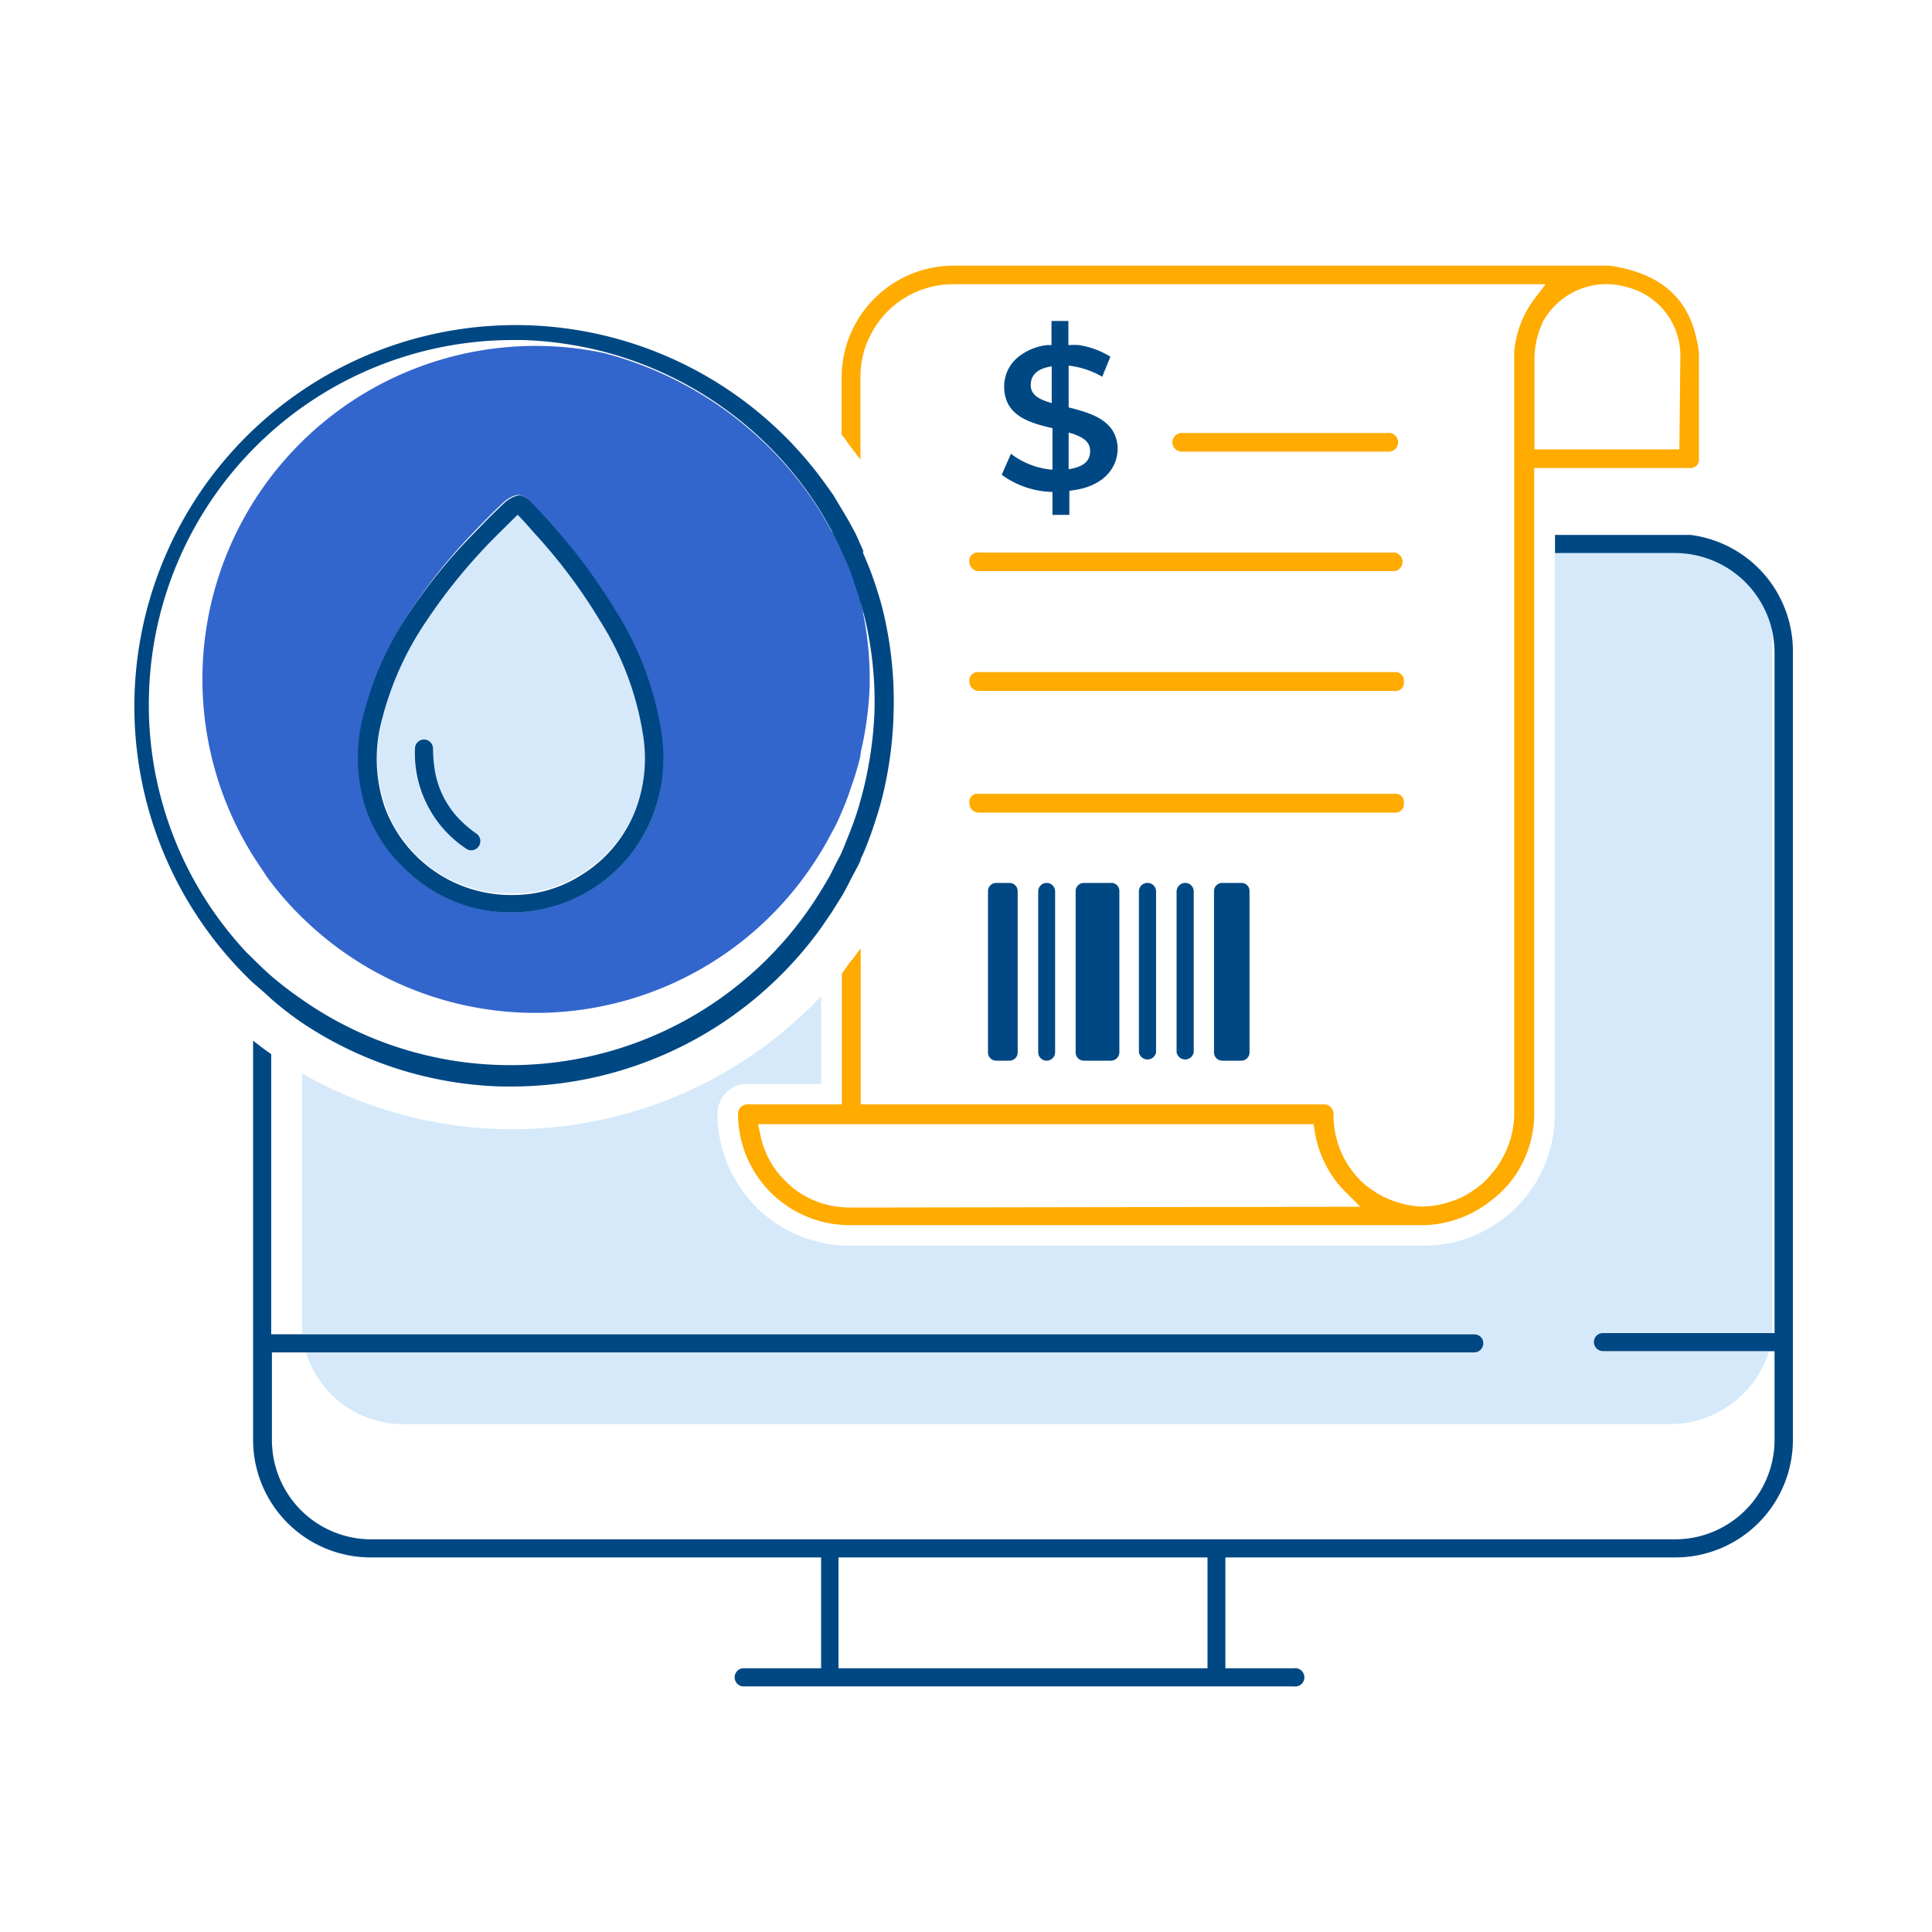 <svg xmlns="http://www.w3.org/2000/svg" viewBox="0 0 80 80"><defs><style>.cls-1{fill:none;}.cls-2{fill:#d5e9fa;}.cls-3{fill:#004884;}.cls-4{fill:#ffab00;}.cls-5{fill:#36c;}</style></defs><g id="SERVICIOS_PUBLICOS" data-name="SERVICIOS PUBLICOS"><rect class="cls-1" x="34.72" y="64.49" width="15.27" height="4.59"/><path class="cls-1" d="M12.52,55V44.45c-.44-.25-.87-.52-1.29-.8V55.2h1.32A1.92,1.92,0,0,1,12.52,55Z"/><path class="cls-1" d="M67.1,12.71a2.17,2.17,0,0,0-2.49,1,3.06,3.06,0,0,0-.27,1.08v3h4.35v-3A2.1,2.1,0,0,0,67.1,12.71Z"/><path class="cls-1" d="M69.11,59H16.81a4.21,4.21,0,0,1-4.15-3H11.23v3.68a4.11,4.11,0,0,0,4.11,4.11h54a4.12,4.12,0,0,0,4.11-4.11V56h-.24A4.31,4.31,0,0,1,69.11,59Z"/><path class="cls-1" d="M73.37,55.2h.12V27a4.71,4.71,0,0,0-.09-.85V55A1.92,1.92,0,0,1,73.37,55.2Z"/><path class="cls-2" d="M69.38,22.84h-5V46.12a5.43,5.43,0,0,1-5.28,5.46H35.17a5.47,5.47,0,0,1-5.46-5.46,1.24,1.24,0,0,1,1.23-1.24H34V41.25a17.58,17.58,0,0,1-21.49,3.2V55a1.92,1.92,0,0,0,0,.22h48.5a.37.37,0,0,1,.37.37.38.38,0,0,1-.37.38H12.66a4.21,4.21,0,0,0,4.15,3h52.3a4.31,4.31,0,0,0,4.14-3H66.39a.38.38,0,0,1-.38-.38.37.37,0,0,1,.38-.37h7a1.92,1.92,0,0,0,0-.22V26.1A4.13,4.13,0,0,0,69.38,22.84Z"/><path class="cls-2" d="M69.11,22.07H64.34v0h5Z"/><path class="cls-3" d="M43.34,36.56a.35.35,0,0,0-.35.35v6.66a.35.35,0,1,0,.7,0V36.91A.35.35,0,0,0,43.34,36.56Z"/><path class="cls-3" d="M46,36.56H44.88a.34.34,0,0,0-.34.34v6.68a.34.34,0,0,0,.34.34H46a.35.35,0,0,0,.35-.34V36.9A.33.33,0,0,0,46,36.56Z"/><path class="cls-3" d="M47.51,36.56a.35.35,0,0,0-.35.35v6.66a.36.36,0,0,0,.71,0V36.91A.35.35,0,0,0,47.51,36.56Z"/><path class="cls-3" d="M49.08,36.56a.36.36,0,0,0-.36.35v6.66a.36.36,0,0,0,.71,0V36.91A.35.35,0,0,0,49.08,36.56Z"/><path class="cls-3" d="M51.4,36.56h-.79a.34.34,0,0,0-.34.34v6.68a.34.34,0,0,0,.34.34h.79a.34.34,0,0,0,.34-.34V36.9A.33.33,0,0,0,51.4,36.56Z"/><path class="cls-3" d="M41.8,36.56h-.55a.34.34,0,0,0-.34.34v6.68a.34.34,0,0,0,.34.34h.55a.34.34,0,0,0,.34-.34V36.9A.34.34,0,0,0,41.8,36.56Z"/><path class="cls-4" d="M70.26,14.09c-.35-1.78-1.56-2.8-3.62-3.09l-.18,0h-27a4.64,4.64,0,0,0-4.61,4.61V18c.14.16.25.34.38.51s.27.35.4.52V15.58a3.91,3.91,0,0,1,.24-1.32c.07-.17.15-.33.23-.49a3.83,3.83,0,0,1,3.36-2H64l-.51.67a4.28,4.28,0,0,0-.79,2.13c0,.08,0,.15,0,.22V46.12a3.77,3.77,0,0,1-.48,1.82,3.24,3.24,0,0,1-.5.71.48.48,0,0,1-.09.11,3.07,3.07,0,0,1-.58.5,3.33,3.33,0,0,1-1,.5,3.7,3.7,0,0,1-1.15.2h-.1a3.71,3.71,0,0,1-1-.2,3.51,3.51,0,0,1-1-.5,3.07,3.07,0,0,1-.58-.5,3.8,3.8,0,0,1-1-2.64.34.34,0,0,0-.12-.27.33.33,0,0,0-.27-.12H35.64V39.27c-.13.18-.26.35-.4.52s-.24.35-.38.52v5.42H30.94a.39.39,0,0,0-.38.39,4.62,4.62,0,0,0,4.61,4.61H59a4.63,4.63,0,0,0,2.72-1,4.39,4.39,0,0,0,1.05-1.1,4.6,4.6,0,0,0,.76-2.54V19.38h6.43a.35.35,0,0,0,.39-.39V14.77A2.5,2.5,0,0,0,70.26,14.09ZM37,50H35.17a3.8,3.8,0,0,1-1.81-.46,3.65,3.65,0,0,1-.86-.66,3.61,3.61,0,0,1-.5-.61,3.86,3.86,0,0,1-.5-1.2l-.11-.52h23l.06.35a4.58,4.58,0,0,0,.79,1.9,3.6,3.6,0,0,0,.39.47l0,0,.5.5.2.2ZM69.54,18.61h-6V14.77a3.68,3.68,0,0,1,.35-1.45,3,3,0,0,1,3.48-1.43,2.92,2.92,0,0,1,2.21,2.88Z"/><path class="cls-4" d="M57.44,18.7a.39.39,0,1,0,0-.77H49a.39.39,0,1,0,0,.77Z"/><path class="cls-4" d="M40.14,23.27a.39.39,0,0,0,.39.38H57.75a.39.39,0,0,0,0-.77H40.53A.34.34,0,0,0,40.14,23.27Z"/><path class="cls-4" d="M40.53,28.61H57.75a.34.34,0,0,0,.38-.39.35.35,0,0,0-.38-.39H40.53a.35.35,0,0,0-.39.39A.39.39,0,0,0,40.53,28.61Z"/><path class="cls-4" d="M40.53,33.65H57.75a.35.35,0,0,0,.38-.39.34.34,0,0,0-.38-.39H40.53a.34.34,0,0,0-.39.39A.39.39,0,0,0,40.53,33.65Z"/><path class="cls-5" d="M35.74,25.39c0-.16-.07-.31-.1-.47l-.09-.37c-.1-.3-.19-.61-.31-.91s-.24-.55-.36-.82l0,0a2.06,2.06,0,0,0-.12-.26c-.07-.15-.14-.28-.21-.42l0,0L34.44,22c-.14-.25-.28-.5-.43-.75a15.08,15.08,0,0,0-9-6.63,13.57,13.57,0,0,0-2.41-.29A13.8,13.8,0,0,0,10.85,36c.12.19.24.37.38.55A13.53,13.53,0,0,0,12.52,38,13.8,13.8,0,0,0,34,35.26c.15-.24.29-.5.43-.76s.21-.39.3-.59l.12-.28a10.09,10.09,0,0,0,.38-1,12,12,0,0,0,.4-1.33c0-.18.07-.37.1-.55a14.46,14.46,0,0,0,.28-2.3A13.82,13.82,0,0,0,35.74,25.39Zm-8.6,8.08a6.3,6.3,0,0,1-5.86,4.3h-.13a6.27,6.27,0,0,1-1.78-.25,6.37,6.37,0,0,1-2.75-1.69,6.24,6.24,0,0,1-1.39-2.23,6.86,6.86,0,0,1-.12-4.08A13.33,13.33,0,0,1,17,25.29a22.2,22.2,0,0,1,2.58-3.22c.4-.42.81-.84,1.26-1.26a1.41,1.41,0,0,1,.45-.28.39.39,0,0,1,.32,0,1.08,1.08,0,0,1,.39.29c.39.4.76.81,1.11,1.22a23.43,23.43,0,0,1,2.34,3.22,13.2,13.2,0,0,1,1.89,5A6.86,6.86,0,0,1,27.14,33.47Z"/><path class="cls-2" d="M26.63,30.38a12.36,12.36,0,0,0-1.79-4.71,22.24,22.24,0,0,0-2.7-3.6c-.21-.24-.41-.47-.64-.71,0,0,0,0-.05-.05l-.06.05-.72.71a23.08,23.08,0,0,0-3,3.63,12.85,12.85,0,0,0-1.82,4,6.21,6.21,0,0,0,.09,3.64A5.48,5.48,0,0,0,21.27,37a5.23,5.23,0,0,0,2.8-.82,5.47,5.47,0,0,0,2.36-3A6.06,6.06,0,0,0,26.63,30.38Zm-6.81,4.67a.38.38,0,0,1-.31.16.33.33,0,0,1-.21-.07A4.75,4.75,0,0,1,17.16,31a.38.38,0,0,1,.38-.38h0a.38.38,0,0,1,.37.38,6,6,0,0,0,.07.87A3.79,3.79,0,0,0,19.07,34a4.58,4.58,0,0,0,.66.55A.38.38,0,0,1,19.82,35.05Z"/><path class="cls-3" d="M70,22.15l-.38,0-.23,0h-5v.75h5a4.13,4.13,0,0,1,4,3.26,4.71,4.71,0,0,1,.09.85V55.2h-7.1a.37.37,0,0,0-.38.37.38.38,0,0,0,.38.38h7.1v3.68a4.12,4.12,0,0,1-4.11,4.11h-54a4.11,4.11,0,0,1-4.11-4.11V56H61.05a.38.38,0,0,0,.37-.38.37.37,0,0,0-.37-.37H11.23V43.65c-.26-.18-.51-.37-.75-.56V59.63a4.87,4.87,0,0,0,4.86,4.86H34v4.59H30.74a.38.38,0,0,0,0,.75H53.57a.38.38,0,1,0,0-.75H50.74V64.49H69.38a4.87,4.87,0,0,0,4.86-4.86V27A4.85,4.85,0,0,0,70,22.15ZM50,69.08H34.72V64.49H50Z"/><path class="cls-3" d="M16.62,35.84a6.37,6.37,0,0,0,2.75,1.69,6.27,6.27,0,0,0,1.78.25h.13a6.3,6.3,0,0,0,5.86-4.3,6.86,6.86,0,0,0,.24-3.2,13.2,13.2,0,0,0-1.89-5,23.43,23.43,0,0,0-2.34-3.22c-.35-.41-.72-.82-1.11-1.22a1.08,1.08,0,0,0-.39-.29.39.39,0,0,0-.32,0,1.41,1.41,0,0,0-.45.28c-.45.42-.86.84-1.26,1.26A22.2,22.2,0,0,0,17,25.29a13.33,13.33,0,0,0-1.93,4.24,6.86,6.86,0,0,0,.12,4.08A6.24,6.24,0,0,0,16.62,35.84Zm-.78-6.13a12.85,12.85,0,0,1,1.82-4,23.08,23.08,0,0,1,3-3.63l.72-.71.06-.05s0,0,.05.05c.23.24.43.47.64.71a22.24,22.24,0,0,1,2.7,3.6,12.36,12.36,0,0,1,1.79,4.71,6.06,6.06,0,0,1-.2,2.85,5.47,5.47,0,0,1-2.36,3,5.23,5.23,0,0,1-2.8.82,5.57,5.57,0,0,1-5.34-3.67A6.21,6.21,0,0,1,15.84,29.71Z"/><path class="cls-3" d="M19.3,35.14a.33.33,0,0,0,.21.07.38.38,0,0,0,.22-.69,4.58,4.58,0,0,1-.66-.55A3.79,3.79,0,0,1,18,31.87a6,6,0,0,1-.07-.87.38.38,0,0,0-.37-.38h0a.38.38,0,0,0-.38.38A4.75,4.75,0,0,0,19.3,35.14Z"/><path class="cls-3" d="M11.23,41.36a13.38,13.38,0,0,0,1.29,1,15.65,15.65,0,0,0,8.26,2.63h.45A15.8,15.8,0,0,0,34,38.42l.43-.63.3-.48.12-.19c.14-.23.26-.47.38-.71s.28-.51.4-.77c0-.09.07-.18.1-.26.12-.27.22-.54.32-.81.16-.44.3-.89.43-1.35A16.16,16.16,0,0,0,37,29.58,15.94,15.94,0,0,0,36.49,25c-.13-.45-.27-.89-.43-1.32-.1-.26-.21-.52-.32-.78,0,0,0-.07,0-.11l-.06-.13c-.09-.2-.17-.39-.26-.58l0,0-.12-.22c-.12-.23-.25-.45-.38-.67l-.12-.2-.3-.5-.43-.6A15.79,15.79,0,1,0,10.48,40.7Q10.84,41,11.23,41.36ZM6.17,28.72A15.08,15.08,0,0,1,21.22,14.08h.43a15.29,15.29,0,0,1,3.34.48,15.08,15.08,0,0,1,9,6.63c.15.25.29.5.43.75l.06.12,0,0c.07.14.14.27.21.42a2.06,2.06,0,0,1,.12.26l0,0c.12.27.25.54.36.82s.21.61.31.91l.09.25c0,.12.07.23.1.35a12.41,12.41,0,0,1,.32,1.4,14.93,14.93,0,0,1,.22,3,15.75,15.75,0,0,1-.22,2.08,14.43,14.43,0,0,1-.32,1.45l-.1.37c-.12.39-.25.77-.4,1.14s-.24.62-.38.92l-.12.22-.3.6c-.14.24-.28.48-.43.72a15.06,15.06,0,0,1-21.49,4.38,14.41,14.41,0,0,1-1.29-1q-.39-.35-.75-.72l-.19-.18A15,15,0,0,1,6.17,28.72Z"/><path class="cls-3" d="M44.25,16.87V15.14a3.56,3.56,0,0,1,1.39.46l.34-.83v0a3.48,3.48,0,0,0-1.3-.48,3.27,3.27,0,0,0-.44,0v-1h-.7v1l-.2,0a2.37,2.37,0,0,0-1.2.51A1.58,1.58,0,0,0,41.58,16c0,1.19,1,1.5,2,1.73v1.72a3.26,3.26,0,0,1-1.72-.66l-.38.87a3.69,3.69,0,0,0,2.1.71v.95h.7v-1c1.35-.13,2-.89,2-1.76C46.24,17.41,45.2,17.11,44.25,16.87Zm-.7-.18c-.5-.14-.87-.33-.87-.74s.26-.69.87-.78Zm.7,2.74V17.91c.52.15.89.34.89.76S44.88,19.33,44.25,19.43Z"/></g></svg>